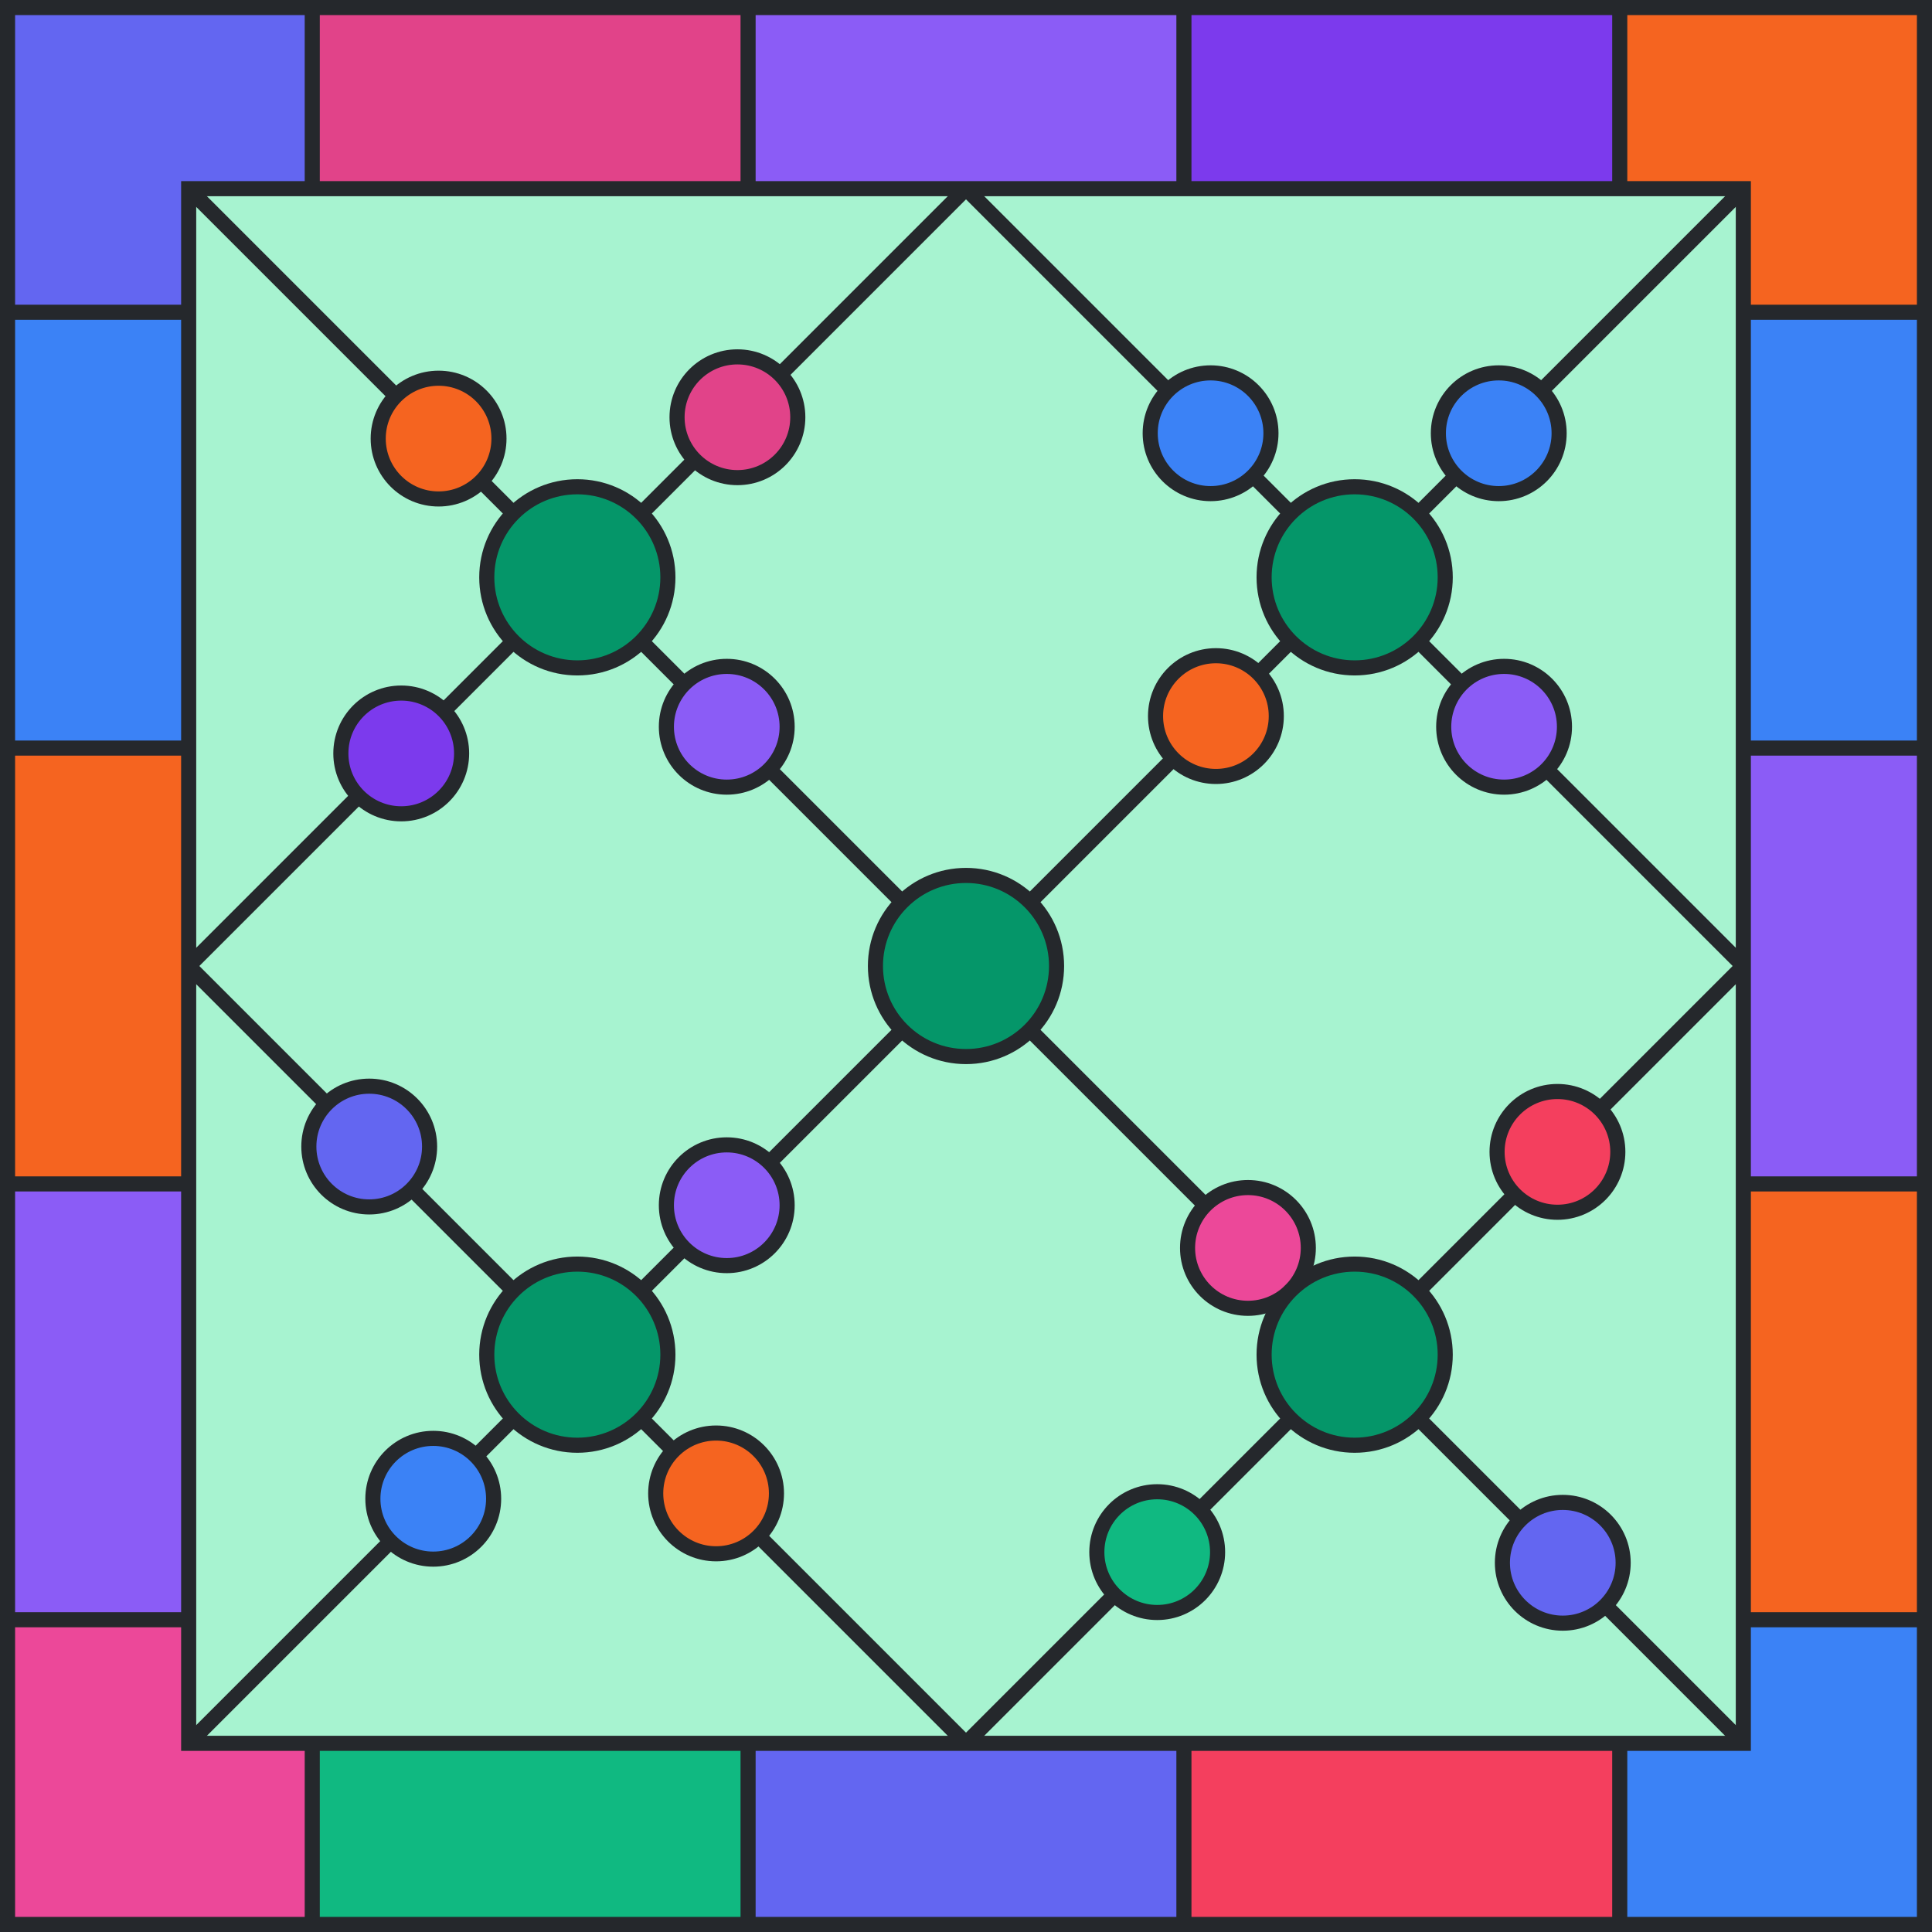 <svg viewBox="0 0 512 512" height="512" width="512" xmlns="http://www.w3.org/2000/svg" xmlns:xlink="http://www.w3.org/1999/xlink"><rect x="0" y="0" width="512" height="512" fill="#a7f3d0"></rect><path d="M 82.75 25 L 198.25 25" stroke-width="50" stroke="#E14389" fill="none"></path><path d="M 198.25 25 L 313.75 25" stroke-width="50" stroke="#8B5CF6" fill="none"></path><path d="M 313.75 25 L 429.25 25" stroke-width="50" stroke="#7C3AED" fill="none"></path><path d="M 429.25 25 L 487 25 L 487 82.75" stroke-width="50" stroke="#F56420" fill="none"></path><path d="M 487 82.75 L 487 198.25" stroke-width="50" stroke="#3B82F6" fill="none"></path><path d="M 487 198.25 L 487 313.75" stroke-width="50" stroke="#8B5CF6" fill="none"></path><path d="M 487 313.75 L 487 429.25" stroke-width="50" stroke="#F56420" fill="none"></path><path d="M 487 429.25 L 487 487 L 429.25 487" stroke-width="50" stroke="#3B82F6" fill="none"></path><path d="M 429.25 487 L 313.75 487" stroke-width="50" stroke="#F43F5E" fill="none"></path><path d="M 313.75 487 L 198.25 487" stroke-width="50" stroke="#6366F1" fill="none"></path><path d="M 198.25 487 L 82.75 487" stroke-width="50" stroke="#10B981" fill="none"></path><path d="M 82.75 487 L 25 487 L 25 429.25" stroke-width="50" stroke="#EC4899" fill="none"></path><path d="M 25 429.25 L 25 313.75" stroke-width="50" stroke="#8B5CF6" fill="none"></path><path d="M 25 313.75 L 25 198.25" stroke-width="50" stroke="#F56420" fill="none"></path><path d="M 25 198.25 L 25 82.75" stroke-width="50" stroke="#3B82F6" fill="none"></path><path d="M 25 82.75 L 25 25 L 82.75 25" stroke-width="50" stroke="#6366F1" fill="none"></path><line x1="82.75" y1="0" x2="82.75" y2="50" stroke-width="4" stroke="#25282c"></line><line x1="198.25" y1="0" x2="198.25" y2="50" stroke-width="4" stroke="#25282c"></line><line x1="313.75" y1="0" x2="313.75" y2="50" stroke-width="4" stroke="#25282c"></line><line x1="429.25" y1="0" x2="429.25" y2="50" stroke-width="4" stroke="#25282c"></line><line x1="82.75" y1="462" x2="82.75" y2="512" stroke-width="4" stroke="#25282c"></line><line x1="198.25" y1="462" x2="198.25" y2="512" stroke-width="4" stroke="#25282c"></line><line x1="313.75" y1="462" x2="313.75" y2="512" stroke-width="4" stroke="#25282c"></line><line x1="429.25" y1="462" x2="429.25" y2="512" stroke-width="4" stroke="#25282c"></line><line x1="0" y1="82.75" x2="50" y2="82.75" stroke-width="4" stroke="#25282c"></line><line x1="0" y1="198.25" x2="50" y2="198.25" stroke-width="4" stroke="#25282c"></line><line x1="0" y1="313.75" x2="50" y2="313.75" stroke-width="4" stroke="#25282c"></line><line x1="0" y1="429.25" x2="50" y2="429.25" stroke-width="4" stroke="#25282c"></line><line x1="462" y1="82.75" x2="512" y2="82.75" stroke-width="4" stroke="#25282c"></line><line x1="462" y1="198.25" x2="512" y2="198.25" stroke-width="4" stroke="#25282c"></line><line x1="462" y1="313.75" x2="512" y2="313.75" stroke-width="4" stroke="#25282c"></line><line x1="462" y1="429.25" x2="512" y2="429.25" stroke-width="4" stroke="#25282c"></line><rect x="2" y="2" width="508" height="508" stroke-width="4" stroke="#25282c" fill="none"></rect><rect x="50" y="50" width="412" height="412" stroke-width="4" stroke="#25282c" fill="none"></rect><line x1="50" y1="50" x2="462" y2="462" stroke-width="4" stroke="#25282c"></line><line x1="50" y1="462" x2="462" y2="50" stroke-width="4" stroke="#25282c"></line><line x1="50" y1="256" x2="256" y2="50" stroke-width="4" stroke="#25282c"></line><line x1="256" y1="462" x2="462" y2="256" stroke-width="4" stroke="#25282c"></line><line x1="50" y1="256" x2="256" y2="462" stroke-width="4" stroke="#25282c"></line><line x1="256" y1="50" x2="462" y2="256" stroke-width="4" stroke="#25282c"></line><circle cx="195.426" cy="110.574" r="16" fill="#E14389" stroke-width="4" stroke="#25282c"></circle><circle cx="192.598" cy="192.598" r="16" fill="#8B5CF6" stroke-width="4" stroke="#25282c"></circle><circle cx="106.331" cy="199.669" r="16" fill="#7C3AED" stroke-width="4" stroke="#25282c"></circle><circle cx="116.23" cy="116.23" r="16" fill="#F56420" stroke-width="4" stroke="#25282c"></circle><circle cx="397.184" cy="114.816" r="16" fill="#3B82F6" stroke-width="4" stroke="#25282c"></circle><circle cx="398.598" cy="192.598" r="16" fill="#8B5CF6" stroke-width="4" stroke="#25282c"></circle><circle cx="322.23" cy="189.77" r="16" fill="#F56420" stroke-width="4" stroke="#25282c"></circle><circle cx="320.816" cy="114.816" r="16" fill="#3B82F6" stroke-width="4" stroke="#25282c"></circle><circle cx="412.74" cy="305.26" r="16" fill="#F43F5E" stroke-width="4" stroke="#25282c"></circle><circle cx="414.154" cy="414.154" r="16" fill="#6366F1" stroke-width="4" stroke="#25282c"></circle><circle cx="306.674" cy="411.326" r="16" fill="#10B981" stroke-width="4" stroke="#25282c"></circle><circle cx="330.716" cy="330.716" r="16" fill="#EC4899" stroke-width="4" stroke="#25282c"></circle><circle cx="192.598" cy="319.402" r="16" fill="#8B5CF6" stroke-width="4" stroke="#25282c"></circle><circle cx="189.77" cy="395.77" r="16" fill="#F56420" stroke-width="4" stroke="#25282c"></circle><circle cx="114.816" cy="397.184" r="16" fill="#3B82F6" stroke-width="4" stroke="#25282c"></circle><circle cx="97.846" cy="303.846" r="16" fill="#6366F1" stroke-width="4" stroke="#25282c"></circle><circle r="24" cx="153" cy="153" stroke-width="4" stroke="#25282c" fill="#059669"></circle><circle r="24" cx="359" cy="153" stroke-width="4" stroke="#25282c" fill="#059669"></circle><circle r="24" cx="359" cy="359" stroke-width="4" stroke="#25282c" fill="#059669"></circle><circle r="24" cx="153" cy="359" stroke-width="4" stroke="#25282c" fill="#059669"></circle><circle r="24" cx="256" cy="256" stroke-width="4" stroke="#25282c" fill="#059669"></circle></svg>